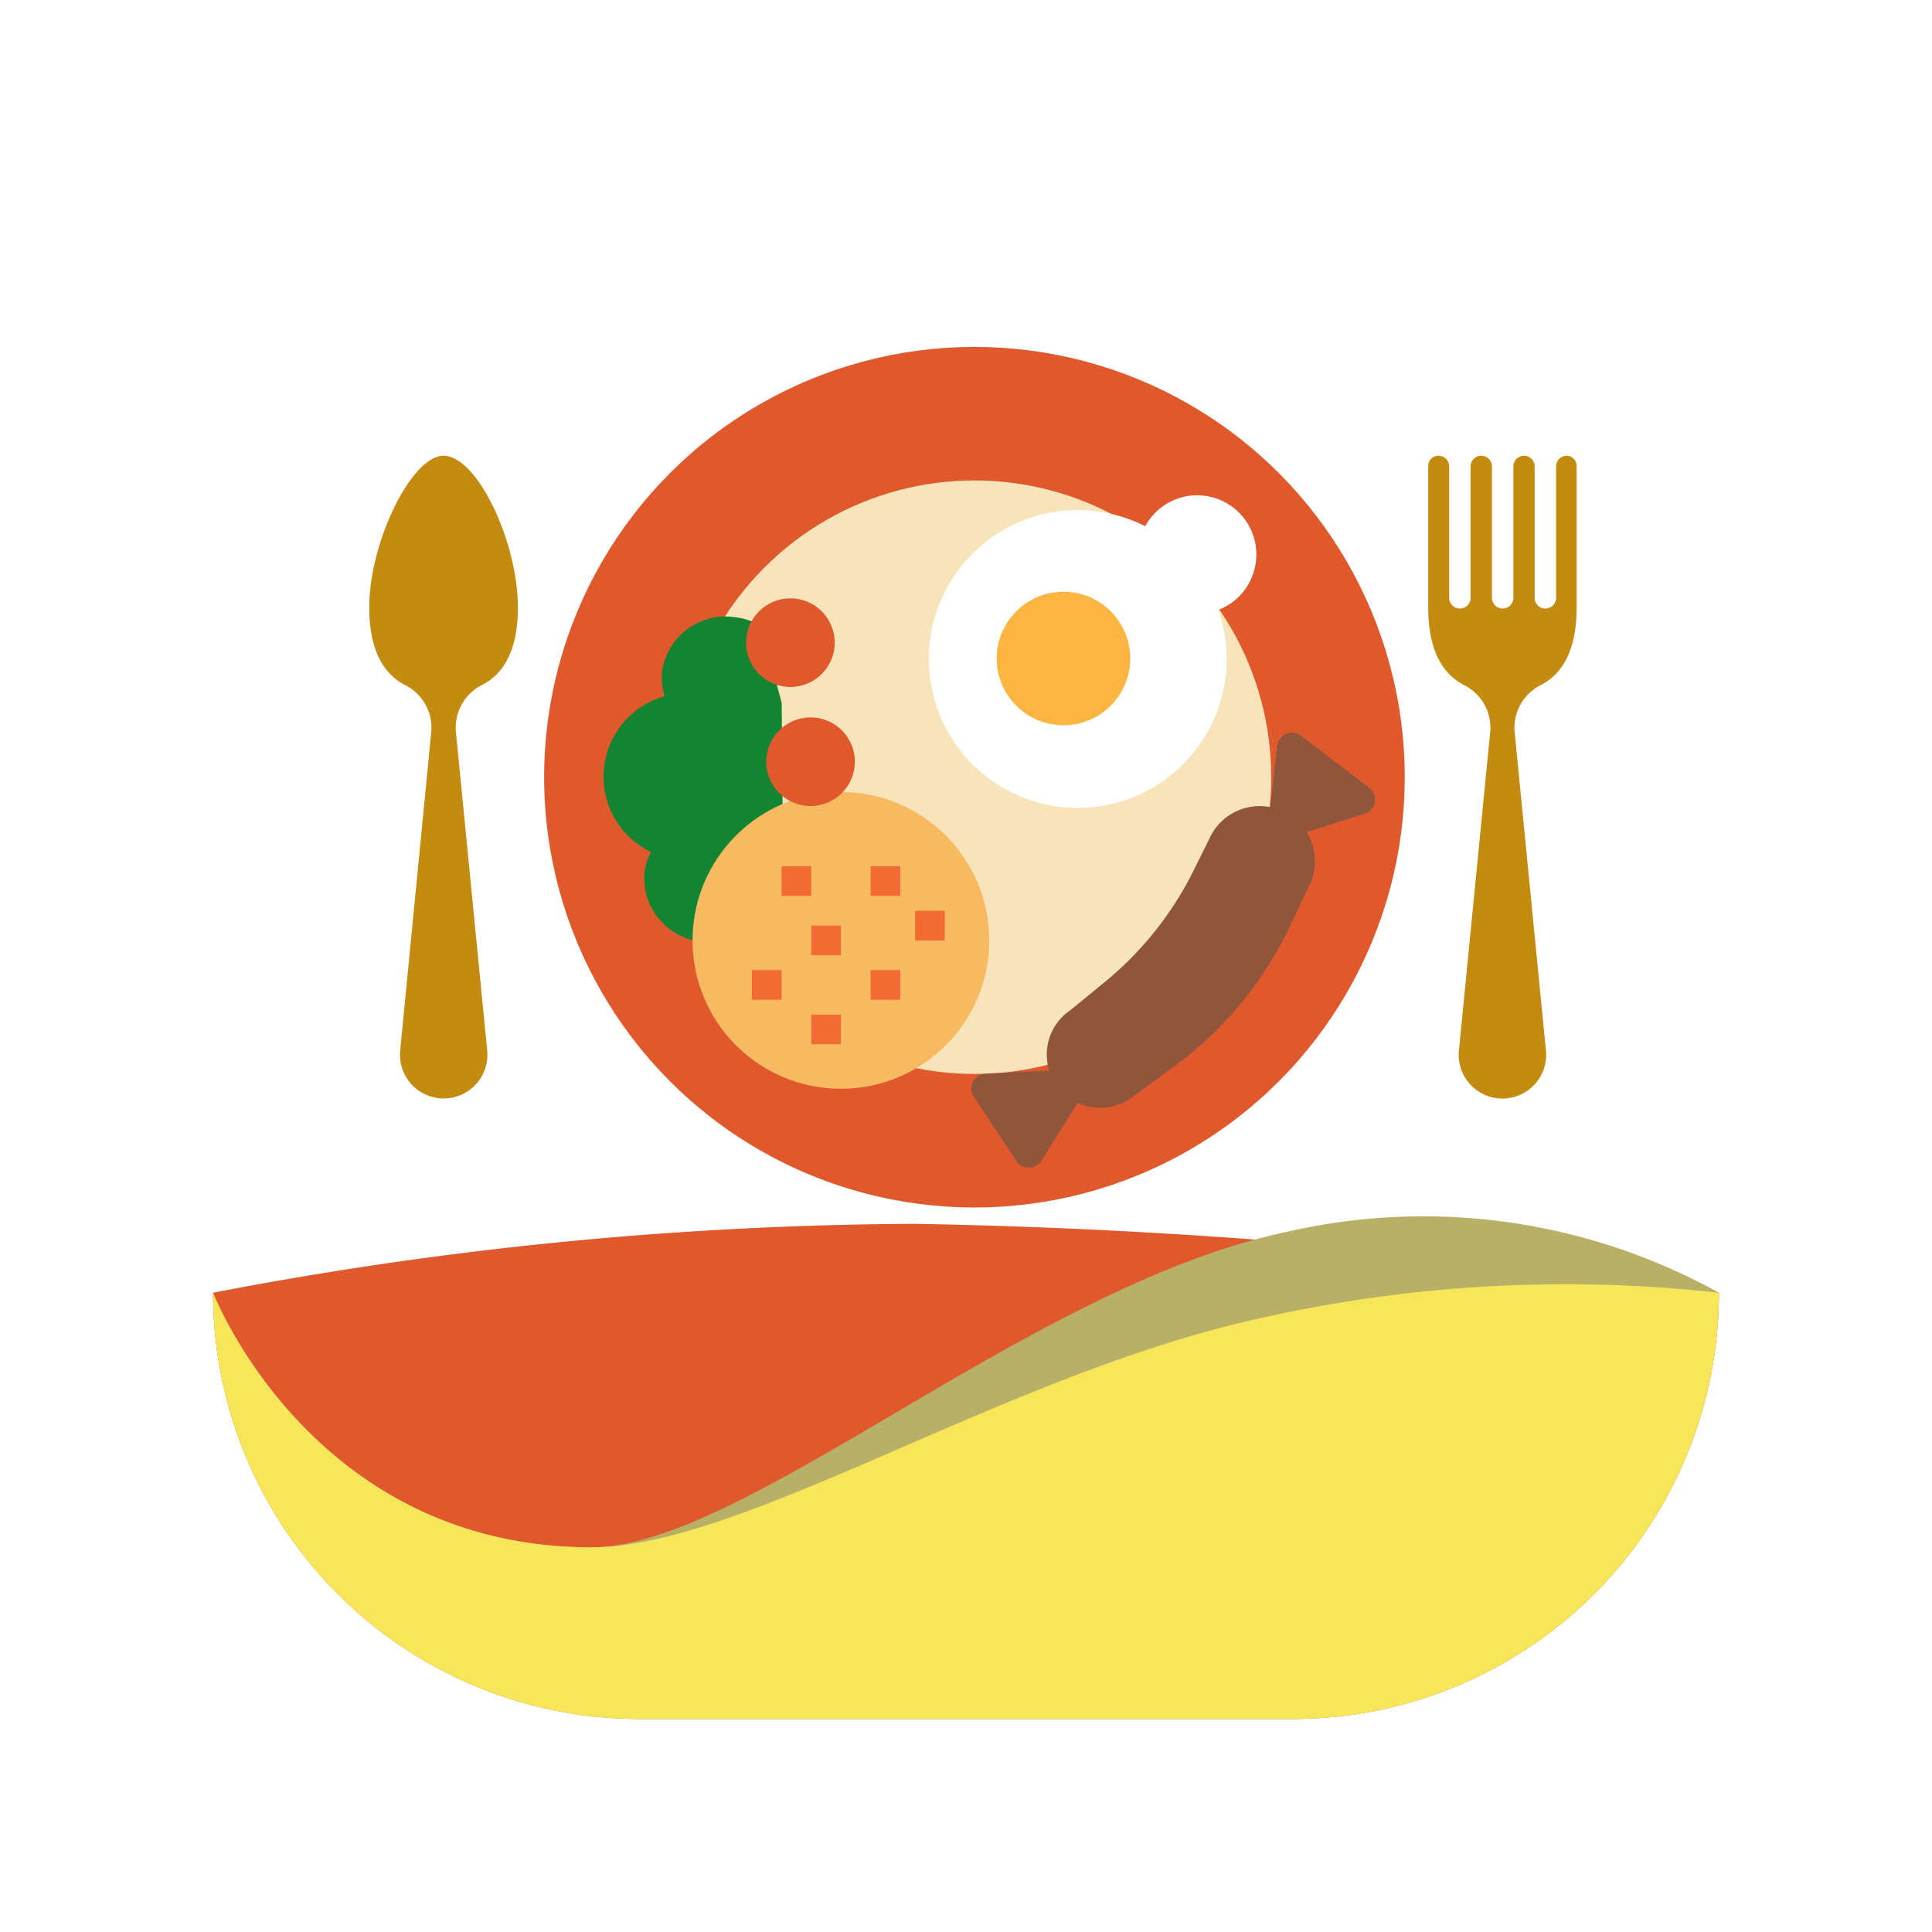 <svg xmlns="http://www.w3.org/2000/svg" xmlns:xlink="http://www.w3.org/1999/xlink" width="68" height="68" viewBox="0 0 68 68">
  <defs>
    <filter id="Rectangle_1449" x="0" y="0" width="68" height="68" filterUnits="userSpaceOnUse">
      <feOffset input="SourceAlpha"/>
      <feGaussianBlur stdDeviation="2.5" result="blur"/>
      <feFlood flood-opacity="0.251"/>
      <feComposite operator="in" in2="blur"/>
      <feComposite in="SourceGraphic"/>
    </filter>
    <filter id="Path_800" x="0" y="35.575" width="68" height="32.425" filterUnits="userSpaceOnUse">
      <feOffset input="SourceAlpha"/>
      <feGaussianBlur stdDeviation="2.5" result="blur-2"/>
      <feFlood flood-opacity="0.098"/>
      <feComposite operator="in" in2="blur-2"/>
      <feComposite in="SourceGraphic"/>
    </filter>
    <filter id="Path_801" x="0" y="35.351" width="68" height="32.649" filterUnits="userSpaceOnUse">
      <feOffset input="SourceAlpha"/>
      <feGaussianBlur stdDeviation="2.5" result="blur-3"/>
      <feFlood flood-opacity="0.098"/>
      <feComposite operator="in" in2="blur-3"/>
      <feComposite in="SourceGraphic"/>
    </filter>
    <filter id="Path_802" x="0" y="37.705" width="68" height="30.295" filterUnits="userSpaceOnUse">
      <feOffset input="SourceAlpha"/>
      <feGaussianBlur stdDeviation="2.5" result="blur-4"/>
      <feFlood flood-opacity="0.098"/>
      <feComposite operator="in" in2="blur-4"/>
      <feComposite in="SourceGraphic"/>
    </filter>
  </defs>
  <g id="Group_652" data-name="Group 652" transform="translate(-108.5 -463.5)">
    <g transform="matrix(1, 0, 0, 1, 108.5, 463.5)" filter="url(#Rectangle_1449)">
      <rect id="Rectangle_1449-2" data-name="Rectangle 1449" width="53" height="53" rx="15" transform="translate(7.5 7.5)" fill="#fff"/>
    </g>
    <g transform="matrix(1, 0, 0, 1, 108.5, 463.5)" filter="url(#Path_800)">
      <path id="Path_800-2" data-name="Path 800" d="M53,38A15,15,0,0,1,38,53H15A15,15,0,0,1,0,38a133.5,133.5,0,0,1,24.685-2.425A209.509,209.509,0,0,1,53,38Z" transform="translate(7.5 7.5)" fill="#e0592d"/>
    </g>
    <g transform="matrix(1, 0, 0, 1, 108.5, 463.5)" filter="url(#Path_801)">
      <path id="Path_801-2" data-name="Path 801" d="M53,38A15,15,0,0,1,38,53H15A15,15,0,0,1,0,38s3.45,8.961,13.319,8.961c5.4,0,15.4-9.166,24.419-11.092A21.465,21.465,0,0,1,53,38Z" transform="translate(7.5 7.5)" fill="#b9b067"/>
    </g>
    <g transform="matrix(1, 0, 0, 1, 108.5, 463.5)" filter="url(#Path_802)">
      <path id="Path_802-2" data-name="Path 802" d="M53,38A15,15,0,0,1,38,53H15A15,15,0,0,1,0,38s3.45,8.961,13.319,8.961c5.4,0,14.683-6.176,23.7-8.1A48.884,48.884,0,0,1,53,38Z" transform="translate(7.5 7.5)" fill="#f7e659"/>
    </g>
    <ellipse id="Ellipse_83" data-name="Ellipse 83" cx="15.145" cy="15.145" rx="15.145" ry="15.145" transform="translate(127.652 475.71)" fill="#e0592d"/>
    <ellipse id="Ellipse_84" data-name="Ellipse 84" cx="10.445" cy="10.445" rx="10.445" ry="10.445" transform="translate(132.353 480.41)" fill="#f7e4ba"/>
    <path id="Path_851" data-name="Path 851" d="M34.021,147.376a2.075,2.075,0,0,0,.1.814,2.94,2.94,0,0,0-.483,5.484,2.069,2.069,0,0,0-.236.783,2.256,2.256,0,0,0,2.117,2.382,2.416,2.416,0,0,0,1.032-.14l1.719-4.55-.032-3.721-.717-2.708a2.413,2.413,0,0,0-.992-.32A2.256,2.256,0,0,0,34.021,147.376Z" transform="translate(97.775 339.815)" fill="#138431"/>
    <path id="Path_852" data-name="Path 852" d="M218.934,82.089a2.082,2.082,0,0,0-3.912-1,5.241,5.241,0,1,0,2.574,2.945,2.085,2.085,0,0,0,1.337-1.944Z" transform="translate(-66.215 400.933)" fill="#fff"/>
    <ellipse id="Ellipse_85" data-name="Ellipse 85" cx="2.35" cy="2.35" rx="2.35" ry="2.35" transform="translate(143.581 484.327)" fill="#fbb540"/>
    <ellipse id="Ellipse_86" data-name="Ellipse 86" cx="5.222" cy="5.222" rx="5.222" ry="5.222" transform="translate(132.875 491.377)" fill="#f7ba61"/>
    <g id="Group_560" data-name="Group 560" transform="translate(121.497 479.541)">
      <ellipse id="Ellipse_87" data-name="Ellipse 87" cx="1.56" cy="1.56" rx="1.56" ry="1.56" transform="translate(13.971 9.209)" fill="#e0592d"/>
      <ellipse id="Ellipse_88" data-name="Ellipse 88" cx="1.56" cy="1.56" rx="1.56" ry="1.56" transform="translate(13.262 5.018)" fill="#e0592d"/>
    </g>
    <g id="Group_561" data-name="Group 561" transform="translate(142.69 489.288)">
      <path id="Path_853" data-name="Path 853" d="M390.974,211.732a.522.522,0,0,1-.519-.582l.31-2.694a.522.522,0,0,1,.836-.356l2.4,1.828a.522.522,0,0,1-.157.913l-2.712.867a.5.5,0,0,1-.159.024Z" transform="translate(-380.001 -207.993)" fill="#8f563b"/>
      <path id="Path_854" data-name="Path 854" d="M232.377,393.013a.522.522,0,0,1-.436-.234l-1.5-2.261a.522.522,0,0,1,.41-.81l3.015-.148a.522.522,0,0,1,.467.8l-1.514,2.409a.522.522,0,0,1-.436.244Z" transform="translate(-230.357 -377.706)" fill="#8f563b"/>
    </g>
    <g id="Group_562" data-name="Group 562" transform="translate(134.964 493.989)">
      <path id="Path_855" data-name="Path 855" d="M176,280h1.044v1.044H176Z" transform="translate(-171.822 -280)" fill="#f26b32"/>
      <path id="Path_856" data-name="Path 856" d="M200,304h1.044v1.044H200Z" transform="translate(-194.255 -302.433)" fill="#f26b32"/>
      <path id="Path_857" data-name="Path 857" d="M176,336h1.044v1.044H176Z" transform="translate(-171.822 -332.344)" fill="#f26b32"/>
      <path id="Path_858" data-name="Path 858" d="M112,336h1.044v1.044H112Z" transform="translate(-112 -332.344)" fill="#f26b32"/>
      <path id="Path_859" data-name="Path 859" d="M128,280h1.044v1.044H128Z" transform="translate(-126.956 -280)" fill="#f26b32"/>
      <path id="Path_860" data-name="Path 860" d="M144,360h1.044v1.044H144Z" transform="translate(-141.911 -354.778)" fill="#f26b32"/>
      <path id="Path_861" data-name="Path 861" d="M144,312h1.044v1.044H144Z" transform="translate(-141.911 -309.911)" fill="#f26b32"/>
    </g>
    <path id="Path_862" data-name="Path 862" d="M272.824,258.137a1.851,1.851,0,0,1-1.426-.667l0,0a1.88,1.88,0,0,1,.383-2.762l1.189-.971a11.934,11.934,0,0,0,3.165-3.969l.537-1.082a1.942,1.942,0,1,1,3.561,1.553h0l-.717,1.511a13.1,13.1,0,0,1-4.066,4.926l-1.593,1.168a1.97,1.97,0,0,1-1.03.3Z" transform="translate(-125.615 244.352)" fill="#8f563b"/>
    <g id="restaurant-cutlery" transform="translate(158.769 480.541)">
      <path id="Path_864" data-name="Path 864" d="M205.309,0a.375.375,0,0,0-.375.376V5a.377.377,0,1,1-.754,0V.376A.375.375,0,0,0,203.806,0h0a.375.375,0,0,0-.375.376V5a.377.377,0,0,1-.754,0V.376A.375.375,0,0,0,202.3,0h0a.375.375,0,0,0-.375.376V5a.377.377,0,0,1-.754,0V.376A.375.375,0,0,0,200.79,0a.355.355,0,0,0-.356.355V5.339c0,1.523.51,2.35,1.272,2.738a1.677,1.677,0,0,1,.908,1.657l-1.1,11.2a1.539,1.539,0,1,0,3.063,0l-1.1-11.2a1.678,1.678,0,0,1,.908-1.657c.762-.387,1.272-1.214,1.272-2.738V.355A.355.355,0,0,0,205.309,0Z" transform="translate(-200.434 -1)" fill="#c38c10"/>
    </g>
    <path id="Path_865" data-name="Path 865" d="M33.527,0C32.4,0,30.912,3.028,30.912,5.339c0,1.523.51,2.35,1.272,2.738a1.677,1.677,0,0,1,.908,1.657L32,20.931a1.539,1.539,0,1,0,3.063,0l-1.1-11.2a1.678,1.678,0,0,1,.908-1.657c.762-.387,1.272-1.214,1.272-2.738C36.143,3.028,34.711,0,33.527,0Z" transform="translate(90.585 479.541)" fill="#c38c10"/>
  </g>
</svg>
